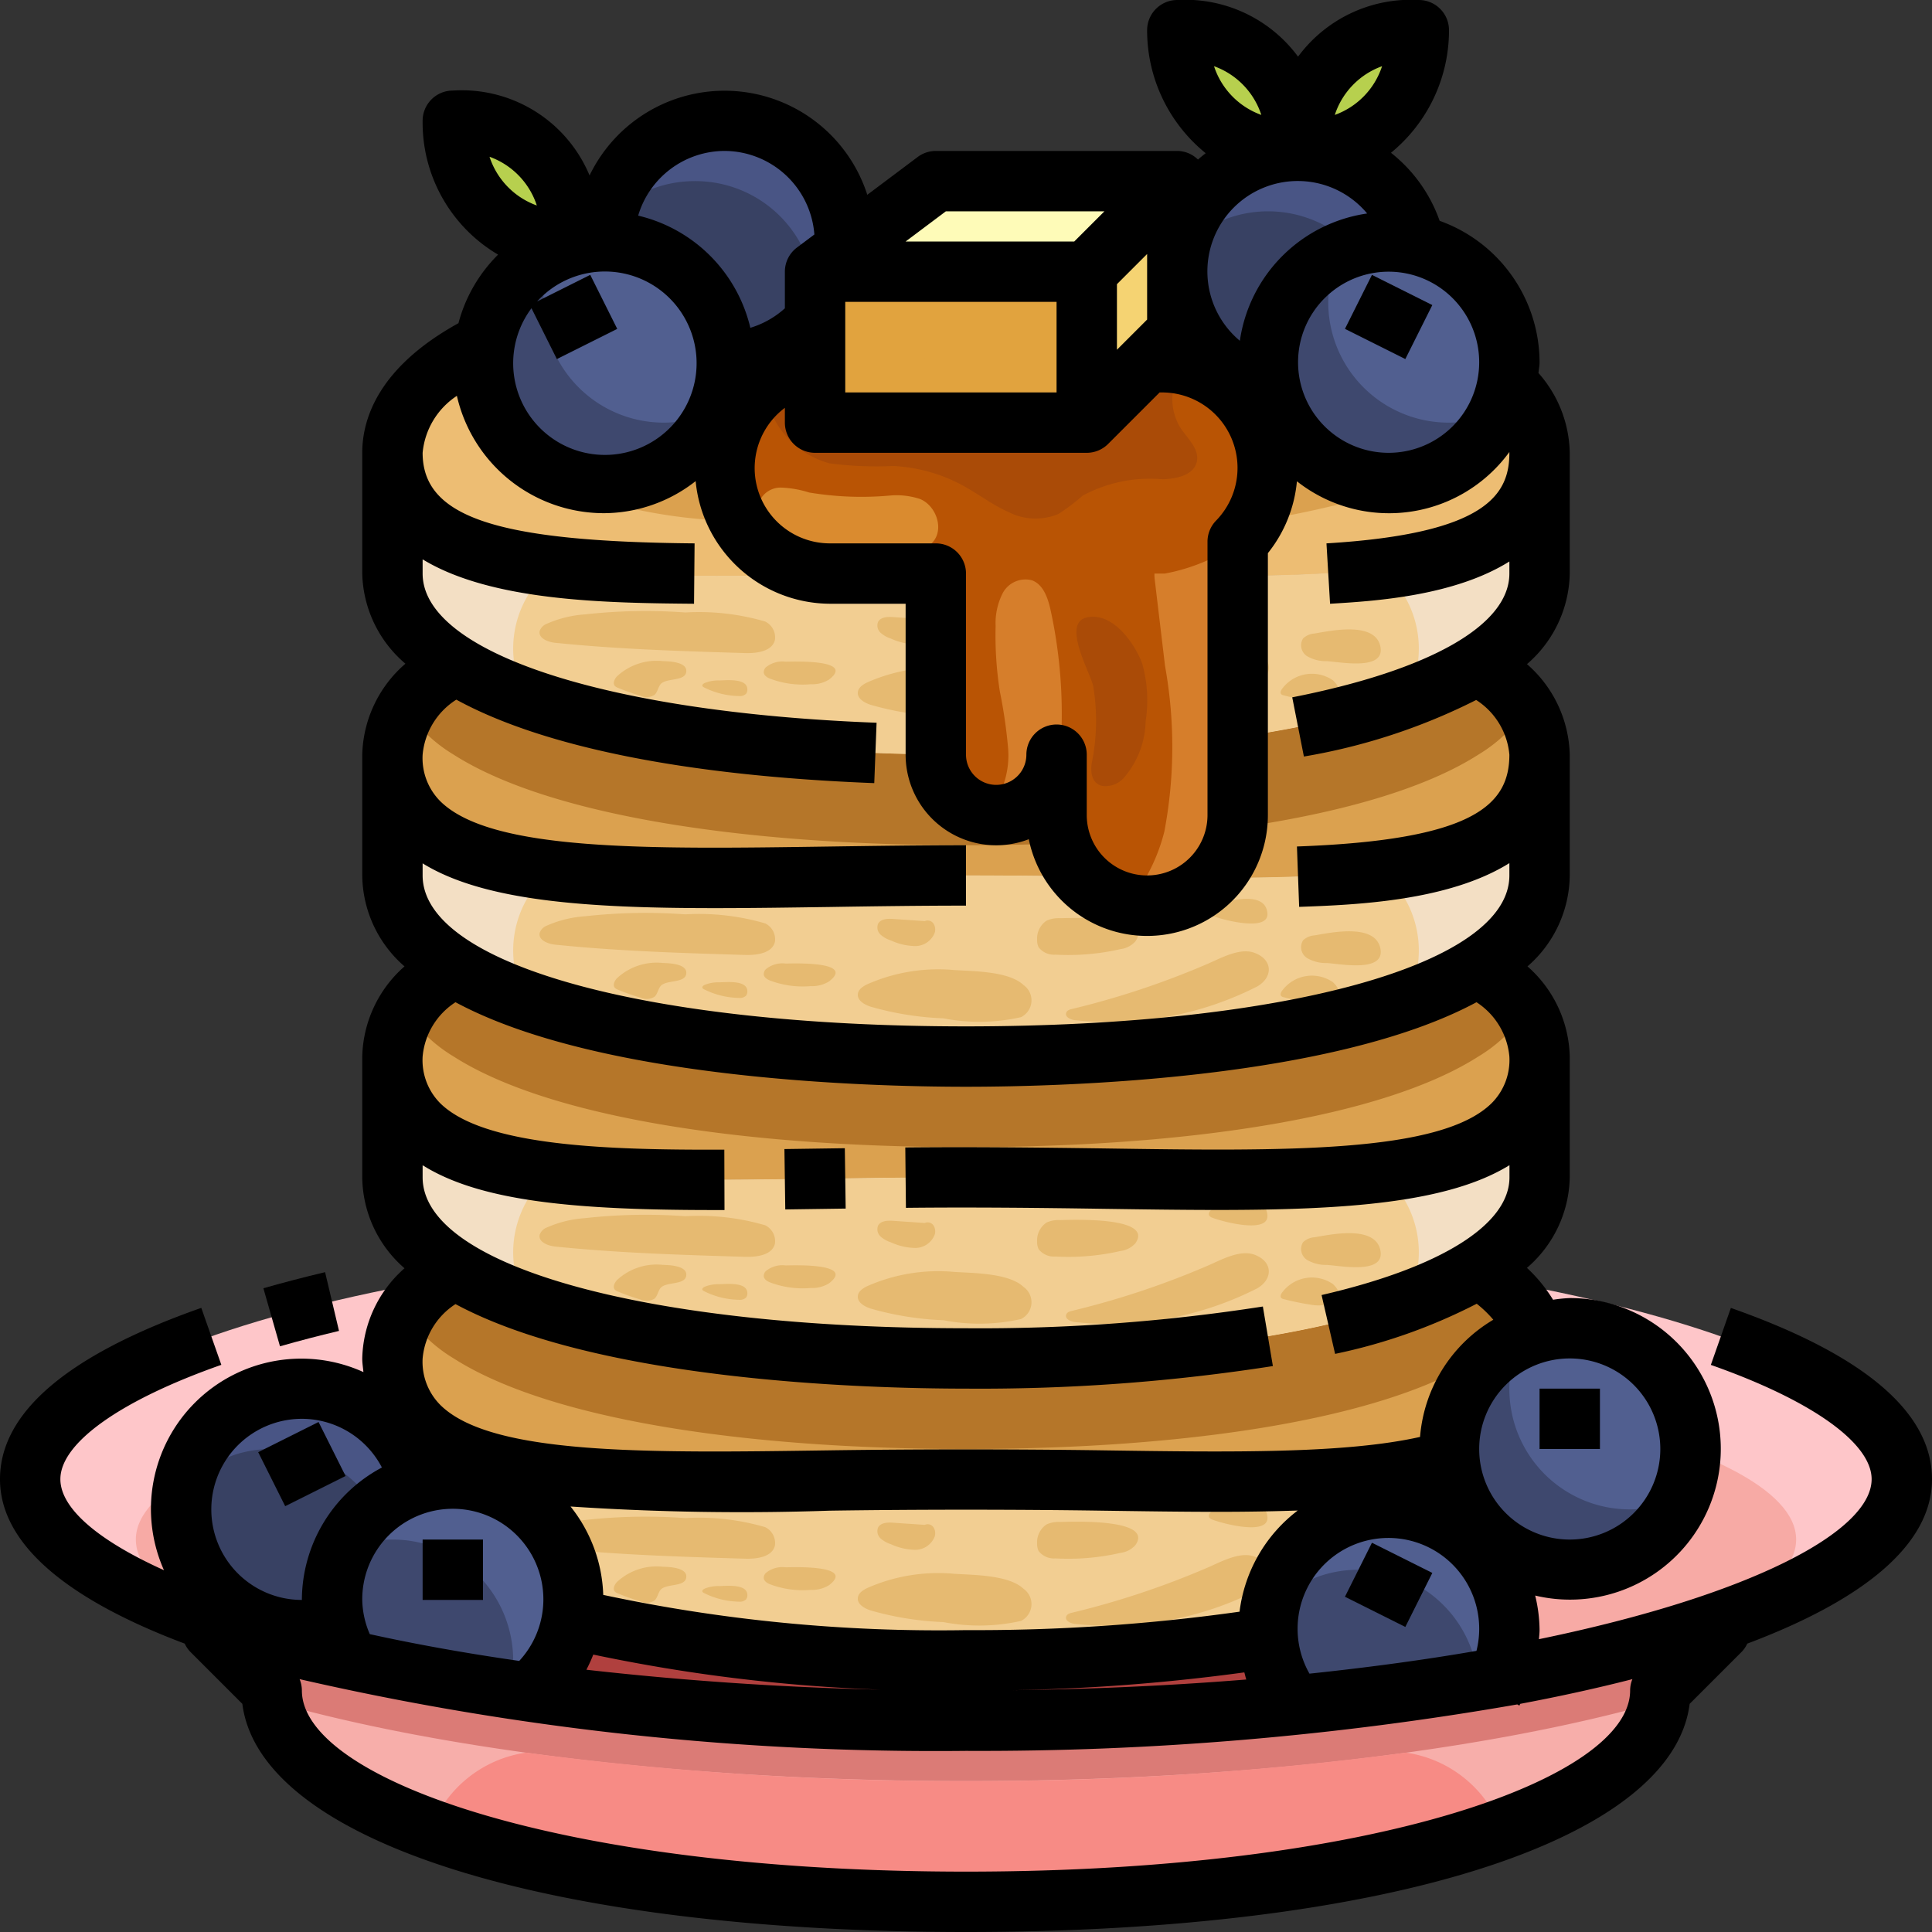 <svg id="_01-pancake" data-name="01-pancake" xmlns="http://www.w3.org/2000/svg" viewBox="0 0 64 64"><rect x="0" y="0" width="64" height="64" fill="#333333" stroke="none"/><path d="M57,53.73V54l-2,2c0,3.87-9.19,7-23,7S9,59.87,9,56L7,54v-.27C12.64,55.71,21.74,57,32,57S51.36,55.71,57,53.73Z" style="fill:#f7aeaa"/><path d="M57,54v-.27C51.36,55.71,42.26,57,32,57S12.64,55.71,7,53.73V54l2,2a2.391,2.391,0,0,0,.056.375C14.726,57.985,22.9,59,32,59s17.274-1.015,22.944-2.625A2.391,2.391,0,0,0,55,56Z" style="fill:#db7b76"/><path d="M57,53.73C51.36,55.71,42.26,57,32,57S12.64,55.71,7,53.73C3.23,52.41,1,50.77,1,49c0-4.42,13.88-8,31-8s31,3.58,31,8C63,50.77,60.77,52.41,57,53.73Z" style="fill:#fec6c9"/><path d="M54.177,54.548C49.174,56.033,41.1,57,32,57s-17.174-.967-22.177-2.452C6.478,53.558,4.5,52.328,4.5,51c0-3.315,12.313-6,27.5-6s27.5,2.685,27.5,6C59.5,52.328,57.522,53.558,54.177,54.548Z" style="fill:#f7aaa5"/><path d="M46.572,58.058A108,108,0,0,1,32,59a108,108,0,0,1-14.572-.942,3.983,3.983,0,0,0-3.158,2.527C18.312,62.063,24.459,63,32,63s13.688-.937,17.73-2.415A3.983,3.983,0,0,0,46.572,58.058Z" style="fill:#f78b85"/><path d="M42.01,54.27a3.931,3.931,0,0,0,.87,2.22c-3.39.33-7.05.51-10.88.51a108.565,108.565,0,0,1-14.36-.91l.01-.09a3.915,3.915,0,0,0,1.3-2.39l.05.01A52.219,52.219,0,0,0,32,55a61.433,61.433,0,0,0,10-.73Z" style="fill:#b0403e"/><path d="M51,45v4c0,4-8.51,6-19,6s-19-2-19-6V45c0,5,8.51,4,19,4S51,50,51,45Z" style="fill:#f3dfc4"/><path d="M51,35v4a3.663,3.663,0,0,1-2.03,3c-3.13,2-9.55,3-16.97,3s-13.84-1-16.97-3A3.663,3.663,0,0,1,13,39V35c0,5,8.51,4,19,4S51,40,51,35Z" style="fill:#f3dfc4"/><path d="M51,25v4a3.663,3.663,0,0,1-2.03,3c-3.13,2-9.55,3-16.97,3s-13.84-1-16.97-3A3.663,3.663,0,0,1,13,29V25c0,5,8.51,4,19,4S51,30,51,25Z" style="fill:#f3dfc4"/><path d="M51,15v4a3.663,3.663,0,0,1-2.03,3c-3.13,2-9.55,3-16.97,3s-13.84-1-16.97-3A3.663,3.663,0,0,1,13,19V15c0,5,8.51,4,19,4S51,20,51,15Z" style="fill:#f3dfc4"/><path d="M48.97,22A3.663,3.663,0,0,1,51,25c0,5-8.51,4-19,4s-19,1-19-4a3.663,3.663,0,0,1,2.03-3c3.13,2,9.55,3,16.97,3S45.84,24,48.97,22Z" style="fill:#dba14f"/><path d="M48.97,32A3.663,3.663,0,0,1,51,35c0,5-8.51,4-19,4s-19,1-19-4a3.663,3.663,0,0,1,2.03-3c3.13,2,9.55,3,16.97,3S45.84,34,48.97,32Z" style="fill:#dba14f"/><path d="M48.97,42A3.663,3.663,0,0,1,51,45c0,5-8.51,4-19,4s-19,1-19-4a3.663,3.663,0,0,1,2.03-3c3.13,2,9.55,3,16.97,3S45.84,44,48.97,42Z" style="fill:#dba14f"/><path d="M32,9c10.49,0,19,2,19,6,0,5-8.51,4-19,4s-19,1-19-4C13,11,21.51,9,32,9Z" style="fill:#dba14f"/><path d="M51,45v4c0,4-8.51,6-19,6s-19-2-19-6V45c0,5,8.51,4,19,4S51,50,51,45Z" style="fill:#f3dfc4"/><path d="M51,35v4a3.663,3.663,0,0,1-2.03,3c-3.13,2-9.55,3-16.97,3s-13.84-1-16.97-3A3.663,3.663,0,0,1,13,39V35c0,5,8.51,4,19,4S51,40,51,35Z" style="fill:#f3dfc4"/><path d="M51,25v4a3.663,3.663,0,0,1-2.03,3c-3.13,2-9.55,3-16.97,3s-13.84-1-16.97-3A3.663,3.663,0,0,1,13,29V25c0,5,8.51,4,19,4S51,30,51,25Z" style="fill:#f3dfc4"/><path d="M51,15v4a3.663,3.663,0,0,1-2.03,3c-3.13,2-9.55,3-16.97,3s-13.84-1-16.97-3A3.663,3.663,0,0,1,13,19V15c0,5,8.51,4,19,4S51,20,51,15Z" style="fill:#f3dfc4"/><path d="M48.97,22A3.663,3.663,0,0,1,51,25c0,5-8.51,4-19,4s-19,1-19-4a3.663,3.663,0,0,1,2.03-3c3.13,2,9.55,3,16.97,3S45.84,24,48.97,22Z" style="fill:#dba14f"/><path d="M48.97,22c-3.13,2-9.55,3-16.97,3s-13.84-1-16.97-3a4.98,4.98,0,0,0-1.578,1.5A4.98,4.98,0,0,0,15.03,25c3.13,2,9.55,3,16.97,3s13.84-1,16.97-3a4.98,4.98,0,0,0,1.578-1.5A4.98,4.98,0,0,0,48.97,22Z" style="fill:#b57629"/><path d="M48.97,32A3.663,3.663,0,0,1,51,35c0,5-8.51,4-19,4s-19,1-19-4a3.663,3.663,0,0,1,2.03-3c3.13,2,9.55,3,16.97,3S45.84,34,48.97,32Z" style="fill:#dba14f"/><path d="M48.97,42A3.663,3.663,0,0,1,51,45c0,5-8.51,4-19,4s-19,1-19-4a3.663,3.663,0,0,1,2.03-3c3.13,2,9.55,3,16.97,3S45.84,44,48.97,42Z" style="fill:#dba14f"/><path d="M50.024,12.849a3.874,3.874,0,0,1-.586.5,5.217,5.217,0,0,1-1.388,1.691,10.054,10.054,0,0,1-3.926,1.723,31.963,31.963,0,0,1-5.087.794,1.269,1.269,0,0,1-.427.346,2.006,2.006,0,0,1-.872.125,31.931,31.931,0,0,1-3.893-.323c-1.971-.036-3.945-.147-5.907-.262l-3.156-.184A17.167,17.167,0,0,1,18.3,16.03a6.317,6.317,0,0,1-3.425-3.9l-.015,0A3.561,3.561,0,0,0,13,15c0,5,8.51,4,19,4s19,1,19-4A3.045,3.045,0,0,0,50.024,12.849Z" style="fill:#edbd73"/><path d="M48.97,32c-3.13,2-9.55,3-16.97,3s-13.84-1-16.97-3a4.98,4.98,0,0,0-1.578,1.5A4.98,4.98,0,0,0,15.03,35c3.13,2,9.55,3,16.97,3s13.84-1,16.97-3a4.98,4.98,0,0,0,1.578-1.5A4.98,4.98,0,0,0,48.97,32Z" style="fill:#b57629"/><path d="M48.97,42c-3.13,2-9.55,3-16.97,3s-13.84-1-16.97-3a4.98,4.98,0,0,0-1.578,1.5A4.98,4.98,0,0,0,15.03,45c3.13,2,9.55,3,16.97,3s13.84-1,16.97-3a4.98,4.98,0,0,0,1.578-1.5A4.98,4.98,0,0,0,48.97,42Z" style="fill:#b57629"/><path d="M45.741,18.832C42.28,19.26,37.409,19,32,19s-10.28.26-13.741-.168a3.426,3.426,0,0,0-.843,4.29C20.9,24.372,26.134,25,32,25s11.1-.628,14.584-1.878a3.426,3.426,0,0,0-.843-4.29Z" style="fill:#f2ce92"/><path d="M19.375,20.353a3.737,3.737,0,0,0-1.258.309.4.4,0,0,0-.239.239c-.054.238.268.367.51.392,2.093.215,4.2.278,6.3.341.39.011.894-.058.983-.438a.587.587,0,0,0-.323-.607,7.8,7.8,0,0,0-2.648-.3A18.119,18.119,0,0,0,19.375,20.353Z" style="fill:#e6ba71"/><path d="M31.611,22.134a5.814,5.814,0,0,0-2.879.47c-.14.067-.293.164-.314.318-.03.223.228.367.444.432a10.133,10.133,0,0,0,2.391.38,6.259,6.259,0,0,0,2.568-.039.62.62,0,0,0,.081-1.067C33.419,22.17,32.238,22.174,31.611,22.134Z" style="fill:#e6ba71"/><path d="M35.522,23.421c-.08.018-.171.045-.2.121-.062.152.163.249.327.257a10.816,10.816,0,0,0,6-1.122c.517-.3.525-.874-.076-1.107-.5-.2-1.161.189-1.61.376A27.7,27.7,0,0,1,35.522,23.421Z" style="fill:#e6ba71"/><path d="M43.545,20.986a.606.606,0,0,0-.377.161.427.427,0,0,0,.133.591,1.244,1.244,0,0,0,.653.164c.46.028,1.957.328,1.769-.5S44.059,20.9,43.545,20.986Z" style="fill:#e6ba71"/><path d="M26.029,21.919a.866.866,0,0,0-.659.187.229.229,0,0,0-.07.172c.011.1.108.161.2.2a3.057,3.057,0,0,0,1.358.188,1.048,1.048,0,0,0,.605-.155C28.353,21.829,26.228,21.918,26.029,21.919Z" style="fill:#e6ba71"/><path d="M30.709,20.518l-1.133-.077c-.18-.012-.4,0-.486.155a.324.324,0,0,0,.079.364.936.936,0,0,0,.344.194,2.006,2.006,0,0,0,.8.186.693.693,0,0,0,.645-.427.361.361,0,0,0-.034-.317.233.233,0,0,0-.29-.083" style="fill:#e6ba71"/><path d="M23.818,22.541a1.176,1.176,0,0,0-.478.086c-.043.019-.09.061-.071.1a.1.1,0,0,0,.049.042,2.659,2.659,0,0,0,1.156.288.3.3,0,0,0,.241-.075.222.222,0,0,0,.042-.13C24.77,22.458,24.086,22.536,23.818,22.541Z" style="fill:#e6ba71"/><path d="M35.114,20.417a.954.954,0,0,0-.441.079.711.711,0,0,0-.317.643.521.521,0,0,0,.051.243.645.645,0,0,0,.562.242,7.709,7.709,0,0,0,2.152-.184.783.783,0,0,0,.492-.258C38.239,20.285,35.442,20.411,35.114,20.417Z" style="fill:#e6ba71"/><path d="M40.248,20c-.122.049-.262.185-.177.285a.2.2,0,0,0,.087.053c.36.139,1.879.539,1.827-.085C41.92,19.475,40.634,19.845,40.248,20Z" style="fill:#e6ba71"/><path d="M21.955,21.9a1.926,1.926,0,0,0-1.52.508c-.078.087-.144.222-.07.311a.27.27,0,0,0,.108.067,7.411,7.411,0,0,0,.737.261.5.5,0,0,0,.471-.027c.1-.09.116-.247.2-.353.177-.216.8-.089.85-.4C22.792,21.92,22.151,21.906,21.955,21.9Z" style="fill:#e6ba71"/><path d="M42.485,22.8c-.049.058-.092.15-.038.2a.156.156,0,0,0,.075.034,8.775,8.775,0,0,0,1,.2c.482.065,1.172-.193.63-.7A1.227,1.227,0,0,0,42.485,22.8Z" style="fill:#e6ba71"/><path d="M45.741,28.832C42.28,29.26,37.409,29,32,29s-10.28.26-13.741-.168a3.426,3.426,0,0,0-.843,4.29C20.9,34.372,26.134,35,32,35s11.1-.628,14.584-1.878a3.426,3.426,0,0,0-.843-4.29Z" style="fill:#f2ce92"/><path d="M19.375,30.353a3.737,3.737,0,0,0-1.258.309.4.4,0,0,0-.239.239c-.054.238.268.367.51.392,2.093.215,4.2.278,6.3.341.39.011.894-.058.983-.438a.587.587,0,0,0-.323-.607,7.8,7.8,0,0,0-2.648-.3A18.119,18.119,0,0,0,19.375,30.353Z" style="fill:#e6ba71"/><path d="M31.611,32.134a5.814,5.814,0,0,0-2.879.47c-.14.067-.293.164-.314.318-.03.223.228.367.444.432a10.133,10.133,0,0,0,2.391.38,6.259,6.259,0,0,0,2.568-.039.62.62,0,0,0,.081-1.067C33.419,32.17,32.238,32.174,31.611,32.134Z" style="fill:#e6ba71"/><path d="M35.522,33.421c-.08.018-.171.045-.2.121-.062.152.163.249.327.257a10.816,10.816,0,0,0,6-1.122c.517-.3.525-.874-.076-1.107-.5-.2-1.161.189-1.61.376A27.7,27.7,0,0,1,35.522,33.421Z" style="fill:#e6ba71"/><path d="M43.545,30.986a.606.606,0,0,0-.377.161.427.427,0,0,0,.133.591,1.244,1.244,0,0,0,.653.164c.46.028,1.957.328,1.769-.5S44.059,30.9,43.545,30.986Z" style="fill:#e6ba71"/><path d="M26.029,31.919a.866.866,0,0,0-.659.187.229.229,0,0,0-.07.172c.011.1.108.161.2.2a3.057,3.057,0,0,0,1.358.188,1.048,1.048,0,0,0,.605-.155C28.353,31.829,26.228,31.918,26.029,31.919Z" style="fill:#e6ba71"/><path d="M30.709,30.518l-1.133-.077c-.18-.012-.4,0-.486.155a.324.324,0,0,0,.079.364.936.936,0,0,0,.344.194,2.006,2.006,0,0,0,.8.186.693.693,0,0,0,.645-.427.361.361,0,0,0-.034-.317.233.233,0,0,0-.29-.083" style="fill:#e6ba71"/><path d="M23.818,32.541a1.176,1.176,0,0,0-.478.086c-.043.019-.09.061-.071.1a.1.1,0,0,0,.049.042,2.659,2.659,0,0,0,1.156.288.3.3,0,0,0,.241-.075.222.222,0,0,0,.042-.13C24.77,32.458,24.086,32.536,23.818,32.541Z" style="fill:#e6ba71"/><path d="M35.114,30.417a.954.954,0,0,0-.441.079.711.711,0,0,0-.317.643.521.521,0,0,0,.051.243.645.645,0,0,0,.562.242,7.709,7.709,0,0,0,2.152-.184.783.783,0,0,0,.492-.258C38.239,30.285,35.442,30.411,35.114,30.417Z" style="fill:#e6ba71"/><path d="M40.248,30c-.122.049-.262.185-.177.285a.2.2,0,0,0,.087.053c.36.139,1.879.539,1.827-.085C41.92,29.475,40.634,29.845,40.248,30Z" style="fill:#e6ba71"/><path d="M21.955,31.9a1.926,1.926,0,0,0-1.52.508c-.078.087-.144.222-.07.311a.27.27,0,0,0,.108.067,7.411,7.411,0,0,0,.737.261.5.5,0,0,0,.471-.027c.1-.09.116-.247.2-.353.177-.216.8-.089.85-.4C22.792,31.92,22.151,31.906,21.955,31.9Z" style="fill:#e6ba71"/><path d="M42.485,32.8c-.049.058-.092.15-.038.2a.156.156,0,0,0,.075.034,8.775,8.775,0,0,0,1,.2c.482.065,1.172-.193.63-.7A1.227,1.227,0,0,0,42.485,32.8Z" style="fill:#e6ba71"/><path d="M45.741,38.832C42.28,39.26,37.409,39,32,39s-10.28.26-13.741-.168a3.426,3.426,0,0,0-.843,4.29C20.9,44.372,26.134,45,32,45s11.1-.628,14.584-1.878a3.426,3.426,0,0,0-.843-4.29Z" style="fill:#f2ce92"/><path d="M19.375,40.353a3.737,3.737,0,0,0-1.258.309.4.4,0,0,0-.239.239c-.054.238.268.367.51.392,2.093.215,4.2.278,6.3.341.39.011.894-.058.983-.438a.587.587,0,0,0-.323-.607,7.8,7.8,0,0,0-2.648-.3A18.119,18.119,0,0,0,19.375,40.353Z" style="fill:#e6ba71"/><path d="M31.611,42.134a5.814,5.814,0,0,0-2.879.47c-.14.067-.293.164-.314.318-.03.223.228.367.444.432a10.133,10.133,0,0,0,2.391.38,6.259,6.259,0,0,0,2.568-.039.62.62,0,0,0,.081-1.067C33.419,42.17,32.238,42.174,31.611,42.134Z" style="fill:#e6ba71"/><path d="M35.522,43.421c-.08.018-.171.045-.2.121-.062.152.163.249.327.257a10.816,10.816,0,0,0,6-1.122c.517-.3.525-.874-.076-1.107-.5-.2-1.161.189-1.61.376A27.7,27.7,0,0,1,35.522,43.421Z" style="fill:#e6ba71"/><path d="M43.545,40.986a.606.606,0,0,0-.377.161.427.427,0,0,0,.133.591,1.244,1.244,0,0,0,.653.164c.46.028,1.957.328,1.769-.5S44.059,40.9,43.545,40.986Z" style="fill:#e6ba71"/><path d="M26.029,41.919a.866.866,0,0,0-.659.187.229.229,0,0,0-.07.172c.011.1.108.161.2.2a3.057,3.057,0,0,0,1.358.188,1.048,1.048,0,0,0,.605-.155C28.353,41.829,26.228,41.918,26.029,41.919Z" style="fill:#e6ba71"/><path d="M30.709,40.518l-1.133-.077c-.18-.012-.4,0-.486.155a.324.324,0,0,0,.079.364.936.936,0,0,0,.344.194,2.006,2.006,0,0,0,.8.186.693.693,0,0,0,.645-.427.361.361,0,0,0-.034-.317.233.233,0,0,0-.29-.083" style="fill:#e6ba71"/><path d="M23.818,42.541a1.176,1.176,0,0,0-.478.086c-.043.019-.09.061-.071.1a.1.1,0,0,0,.049.042,2.659,2.659,0,0,0,1.156.288.3.3,0,0,0,.241-.075.222.222,0,0,0,.042-.13C24.77,42.458,24.086,42.536,23.818,42.541Z" style="fill:#e6ba71"/><path d="M35.114,40.417a.954.954,0,0,0-.441.079.711.711,0,0,0-.317.643.521.521,0,0,0,.051.243.645.645,0,0,0,.562.242,7.709,7.709,0,0,0,2.152-.184.783.783,0,0,0,.492-.258C38.239,40.285,35.442,40.411,35.114,40.417Z" style="fill:#e6ba71"/><path d="M40.248,40c-.122.049-.262.185-.177.285a.2.2,0,0,0,.087.053c.36.139,1.879.539,1.827-.085C41.92,39.475,40.634,39.845,40.248,40Z" style="fill:#e6ba71"/><path d="M21.955,41.9a1.926,1.926,0,0,0-1.52.508c-.078.087-.144.222-.07.311a.27.27,0,0,0,.108.067,7.411,7.411,0,0,0,.737.261.5.5,0,0,0,.471-.027c.1-.09.116-.247.2-.353.177-.216.8-.089.85-.4C22.792,41.92,22.151,41.906,21.955,41.9Z" style="fill:#e6ba71"/><path d="M42.485,42.8c-.049.058-.092.15-.038.2a.156.156,0,0,0,.075.034,8.775,8.775,0,0,0,1,.2c.482.065,1.172-.193.63-.7A1.227,1.227,0,0,0,42.485,42.8Z" style="fill:#e6ba71"/><path d="M45.741,48.832C42.28,49.26,37.409,49,32,49s-10.28.26-13.741-.168a3.426,3.426,0,0,0-.843,4.29C20.9,54.372,26.134,55,32,55s11.1-.628,14.584-1.878a3.426,3.426,0,0,0-.843-4.29Z" style="fill:#f2ce92"/><path d="M19.375,50.353a3.737,3.737,0,0,0-1.258.309.4.4,0,0,0-.239.239c-.054.238.268.367.51.392,2.093.215,4.2.278,6.3.341.39.011.894-.058.983-.438a.587.587,0,0,0-.323-.607,7.8,7.8,0,0,0-2.648-.3A18.119,18.119,0,0,0,19.375,50.353Z" style="fill:#e6ba71"/><path d="M31.611,52.134a5.814,5.814,0,0,0-2.879.47c-.14.067-.293.164-.314.318-.03.223.228.367.444.432a10.133,10.133,0,0,0,2.391.38,6.259,6.259,0,0,0,2.568-.039.62.62,0,0,0,.081-1.067C33.419,52.17,32.238,52.174,31.611,52.134Z" style="fill:#e6ba71"/><path d="M35.522,53.421c-.08.018-.171.045-.2.121-.062.152.163.249.327.257a10.816,10.816,0,0,0,6-1.122c.517-.3.525-.874-.076-1.107-.5-.2-1.161.189-1.61.376A27.7,27.7,0,0,1,35.522,53.421Z" style="fill:#e6ba71"/><path d="M43.545,50.986a.606.606,0,0,0-.377.161.427.427,0,0,0,.133.591,1.244,1.244,0,0,0,.653.164c.46.028,1.957.328,1.769-.5S44.059,50.9,43.545,50.986Z" style="fill:#e6ba71"/><path d="M26.029,51.919a.866.866,0,0,0-.659.187.229.229,0,0,0-.07.172c.011.1.108.161.2.2a3.057,3.057,0,0,0,1.358.188,1.048,1.048,0,0,0,.605-.155C28.353,51.829,26.228,51.918,26.029,51.919Z" style="fill:#e6ba71"/><path d="M30.709,50.518l-1.133-.077c-.18-.012-.4,0-.486.155a.324.324,0,0,0,.079.364.936.936,0,0,0,.344.194,2.006,2.006,0,0,0,.8.186.693.693,0,0,0,.645-.427.361.361,0,0,0-.034-.317.233.233,0,0,0-.29-.083" style="fill:#e6ba71"/><path d="M23.818,52.541a1.176,1.176,0,0,0-.478.086c-.043.019-.09.061-.071.1a.1.1,0,0,0,.049.042,2.659,2.659,0,0,0,1.156.288.3.3,0,0,0,.241-.075.222.222,0,0,0,.042-.13C24.77,52.458,24.086,52.536,23.818,52.541Z" style="fill:#e6ba71"/><path d="M35.114,50.417a.954.954,0,0,0-.441.079.711.711,0,0,0-.317.643.521.521,0,0,0,.051.243.645.645,0,0,0,.562.242,7.709,7.709,0,0,0,2.152-.184.783.783,0,0,0,.492-.258C38.239,50.285,35.442,50.411,35.114,50.417Z" style="fill:#e6ba71"/><path d="M40.248,50c-.122.049-.262.185-.177.285a.2.2,0,0,0,.087.053c.36.139,1.879.539,1.827-.085C41.92,49.475,40.634,49.845,40.248,50Z" style="fill:#e6ba71"/><path d="M21.955,51.9a1.926,1.926,0,0,0-1.52.508c-.078.087-.144.222-.07.311a.27.27,0,0,0,.108.067,7.411,7.411,0,0,0,.737.261.5.5,0,0,0,.471-.027c.1-.09.116-.247.2-.353.177-.216.8-.089.85-.4C22.792,51.92,22.151,51.906,21.955,51.9Z" style="fill:#e6ba71"/><path d="M42.485,52.8c-.049.058-.092.15-.038.2a.156.156,0,0,0,.075.034,8.775,8.775,0,0,0,1,.2c.482.065,1.172-.193.63-.7A1.227,1.227,0,0,0,42.485,52.8Z" style="fill:#e6ba71"/><path d="M40.16,29.08A2.965,2.965,0,0,1,38,30a3,3,0,0,1-3-3V25a2,2,0,0,1-4,0V19H27.5a3.5,3.5,0,0,1-.5-6.96V14h9l2-2h.5A3.5,3.5,0,0,1,42,15.5a3.464,3.464,0,0,1-1,2.44V27A2.984,2.984,0,0,1,40.16,29.08Z" style="fill:#b95404"/><polygon points="39 9 39 11 38 12 36 14 36 9 39 6 39 9" style="fill:#f5d372"/><polygon points="39 6 36 9 27 9 28.12 8.16 31 6 39 6" style="fill:#fefbb8"/><polygon points="36 9 36 14 27 14 27 12.04 27 10.65 27 9 36 9" style="fill:#e1a33e"/><path d="M47,1s0,4-4,4C43,5,43,1,47,1Z" style="fill:#b7d04e"/><path d="M39,1c4,0,4,4,4,4C39,5,39,1,39,1Z" style="fill:#b7d04e"/><path d="M15,4c4,0,4,4,4,4C15,8,15,4,15,4Z" style="fill:#b7d04e"/><path d="M37.319,9.19a1.435,1.435,0,0,0-.37-.669.957.957,0,0,0-.3-.167L36,9v5l1.628-1.628A7.755,7.755,0,0,0,37.319,9.19Z" style="fill:#f5d372"/><path d="M37.92,7.08c.038.008.078.009.116.019a.6.6,0,0,1,.318.16.641.641,0,0,1,.115.354,34.448,34.448,0,0,1,.214,3.7L39,11V6Z" style="fill:#f5d372"/><path d="M32.68,6.744c1.571.816,3.513-.038,5.24.336L39,6H31.8A2.7,2.7,0,0,0,32.68,6.744Z" style="fill:#fefbb8"/><path d="M33.692,8.177a.735.735,0,0,0-.348.068c-.243.138-.251.472-.228.755H36l.646-.646a2.325,2.325,0,0,0-.6-.113A21.028,21.028,0,0,0,33.692,8.177Z" style="fill:#fefbb8"/><path d="M31.484,8.623A.559.559,0,0,0,31.077,9h.963c-.008-.018-.008-.038-.017-.055A.562.562,0,0,0,31.484,8.623Z" style="fill:#fefbb8"/><path d="M33.116,9l0,.037A21.026,21.026,0,0,1,32.99,14H36V9Z" style="fill:#e1a33e"/><path d="M32.15,9.6a1.621,1.621,0,0,0-.11-.6h-.963a1.806,1.806,0,0,0-.124.412A29.777,29.777,0,0,0,30.508,14h.926a1.7,1.7,0,0,1,.059-.2A11.3,11.3,0,0,0,32.15,9.6Z" style="fill:#e1a33e"/><path d="M27.478,15.349a12.018,12.018,0,0,0,2.116.088,5.37,5.37,0,0,1,2.312.652c.505.276.966.634,1.493.868a1.964,1.964,0,0,0,1.669.066,7.237,7.237,0,0,0,.8-.606,4.693,4.693,0,0,1,2.634-.541c.46-.011,1.035-.126,1.142-.574.1-.419-.3-.77-.539-1.126a1.836,1.836,0,0,1,.128-2.1A3.471,3.471,0,0,0,38.5,12H38l-2,2H27V12.04a3.472,3.472,0,0,0-1.683.727A2.953,2.953,0,0,0,27.478,15.349Z" style="fill:#aa4b07"/><path d="M34.8,20.2c-.088-.391-.237-.835-.612-.976a.853.853,0,0,0-.966.414,2.187,2.187,0,0,0-.241,1.1,11.99,11.99,0,0,0,.14,2.166,16.971,16.971,0,0,1,.273,1.871,2.921,2.921,0,0,1-.439,1.806,1.8,1.8,0,0,1-.357.372A2,2,0,0,0,35,25v1A16.114,16.114,0,0,0,34.8,20.2Z" style="fill:#d67e2b"/><path d="M38.243,19a1.279,1.279,0,0,0,.009.2q.171,1.43.341,2.859a15.073,15.073,0,0,1-.022,5.486,6.12,6.12,0,0,1-1.2,2.383A3.011,3.011,0,0,0,38,30a3,3,0,0,0,3-3V18a6.265,6.265,0,0,1-2.414,1Z" style="fill:#d67e2b"/><path d="M36.214,22.724a7,7,0,0,1-.05,2.563c-.043.289-.008.671.362.75a.817.817,0,0,0,.713-.281,2.966,2.966,0,0,0,.712-1.866A4.489,4.489,0,0,0,37.842,22c-.155-.474-.88-1.737-1.824-1.55C35.151,20.621,36.111,22.268,36.214,22.724Z" style="fill:#aa4b07"/><path d="M30.471,16.528a2.47,2.47,0,0,0-.984-.113,10.547,10.547,0,0,1-2.683-.1,3.489,3.489,0,0,0-.932-.163.767.767,0,0,0-.733.5c-.1.395.254.756.607.962a7.849,7.849,0,0,0,4.452.612,1.188,1.188,0,0,0,.474-.095C31.366,17.777,31.088,16.771,30.471,16.528Z" style="fill:#da8b2f"/><path d="M50,12a3.64,3.64,0,0,1-.07.74,4,4,0,0,1-7.84.1A3.861,3.861,0,0,1,42,12a4,4,0,0,1,4-4,3.861,3.861,0,0,1,.84.09A4,4,0,0,1,50,12Z" style="fill:#515f90"/><path d="M46.87,7.99l-.03.1A3.861,3.861,0,0,0,46,8a4,4,0,0,0-4,4,3.861,3.861,0,0,0,.09.84l-.1.03a4,4,0,1,1,4.88-4.88Z" style="fill:#495585"/><path d="M28,8l.12.16L27,9v1.65A3.991,3.991,0,0,1,24,12a4,4,0,0,0-4-4,4,4,0,0,1,8,0Z" style="fill:#495585"/><path d="M20,8a4,4,0,1,1-4,4,3.938,3.938,0,0,1,.05-.6A4,4,0,0,1,20,8Z" style="fill:#515f90"/><path d="M42,7a3.967,3.967,0,0,0-2.929,1.3A3.936,3.936,0,0,0,39,9a3.994,3.994,0,0,0,2.99,3.87l.1-.03A3.861,3.861,0,0,1,42,12a3.985,3.985,0,0,1,2.844-3.81A3.984,3.984,0,0,0,42,7Z" style="fill:#384163"/><path d="M23,6a3.967,3.967,0,0,0-2.929,1.3A3.936,3.936,0,0,0,20,8a4,4,0,0,1,4,4,3.981,3.981,0,0,0,2.928-1.284A3.963,3.963,0,0,0,23,6Z" style="fill:#384163"/><path d="M18,10a3.9,3.9,0,0,1,.372-1.639A3.99,3.99,0,0,0,16.05,11.4,3.938,3.938,0,0,0,16,12a4,4,0,0,0,7.641,1.641A3.987,3.987,0,0,1,18,10Z" style="fill:#3e486e"/><path d="M44,10a3.9,3.9,0,0,1,.372-1.639A3.99,3.99,0,0,0,42.05,11.4,3.938,3.938,0,0,0,42,12a4,4,0,0,0,7.641,1.641A3.987,3.987,0,0,1,44,10Z" style="fill:#3e486e"/><path d="M52,44a4,4,0,1,1-3.98,4.39c-.01-.13-.02-.26-.02-.39a4,4,0,0,1,2.81-3.82A3.944,3.944,0,0,1,52,44Z" style="fill:#515f90"/><path d="M50,54a3.9,3.9,0,0,1-.32,1.57c-2.09.38-4.37.69-6.8.92a3.931,3.931,0,0,1-.87-2.22A2.437,2.437,0,0,1,42,54a4,4,0,1,1,8,0Z" style="fill:#515f90"/><path d="M45,52a3.944,3.944,0,0,0-1.19.18,4.008,4.008,0,0,0-1.738,1.11A3.956,3.956,0,0,0,42,54a2.437,2.437,0,0,0,.01.27,3.931,3.931,0,0,0,.87,2.22c2.16-.2,4.194-.475,6.089-.8A3.987,3.987,0,0,0,45,52Z" style="fill:#3e486e"/><path d="M19,53a4.071,4.071,0,0,1-.05.61A3.915,3.915,0,0,1,17.65,56l-.01.09c-2.2-.3-4.25-.66-6.1-1.09a3.81,3.81,0,0,1-.44-1.15A3.411,3.411,0,0,1,11,53a4.007,4.007,0,0,1,2.91-3.85A3.931,3.931,0,0,1,15,49a4.07,4.07,0,0,1,.5.03A4.007,4.007,0,0,1,19,53Z" style="fill:#515f90"/><path d="M13.87,49l.04.15A4.007,4.007,0,0,0,11,53a3.411,3.411,0,0,0,.1.85l-.1.02A3.657,3.657,0,0,1,10,54a4,4,0,1,1,3.87-5Z" style="fill:#495585"/><path d="M17,55a4.007,4.007,0,0,0-3.5-3.97A4.07,4.07,0,0,0,13,51a3.772,3.772,0,0,0-1.632.354A3.955,3.955,0,0,0,11,53a3.411,3.411,0,0,0,.1.85A3.81,3.81,0,0,0,11.54,55c1.628.378,3.418.7,5.322.977.03-.122.069-.241.088-.367A4.071,4.071,0,0,0,17,55Z" style="fill:#3e486e"/><path d="M10,54a3.657,3.657,0,0,0,1-.13l.1-.02A3.411,3.411,0,0,1,11,53a3.977,3.977,0,0,1,1.431-3.049A4.011,4.011,0,0,0,9.5,48.03,4.07,4.07,0,0,0,9,48a3.931,3.931,0,0,0-1.09.15A4.008,4.008,0,0,0,6.071,49.3,3.957,3.957,0,0,0,10,54Z" style="fill:#384163"/><path d="M50,46a3.9,3.9,0,0,1,.372-1.639A3.99,3.99,0,0,0,48.05,47.4,3.938,3.938,0,0,0,48,48a4,4,0,0,0,7.641,1.641A3.987,3.987,0,0,1,50,46Z" style="fill:#3e486e"/><path d="M11.23,44.088l-.461-1.946q-1.07.255-2.044.533l.55,1.923Q10.207,44.331,11.23,44.088Z"/><path d="M64,49c0-2.21-2.242-4.119-6.663-5.673l-.663,1.887C60.009,46.386,62,47.8,62,49c0,1.722-3.964,3.844-11.02,5.3.006-.1.02-.2.02-.3a4.966,4.966,0,0,0-.145-1.145A4.995,4.995,0,1,0,52,43a4.817,4.817,0,0,0-.553.056A4.988,4.988,0,0,0,50.582,42,4.051,4.051,0,0,0,52,39V35a4.1,4.1,0,0,0-1.4-2.987A4.041,4.041,0,0,0,52,29V25a4.108,4.108,0,0,0-1.417-3A4.055,4.055,0,0,0,52,19V15a4.093,4.093,0,0,0-1.036-2.643c.009-.12.036-.235.036-.357a4.991,4.991,0,0,0-3.31-4.685,4.975,4.975,0,0,0-1.612-2.254A5.24,5.24,0,0,0,48,1a1,1,0,0,0-1-1,4.641,4.641,0,0,0-4,1.877A4.641,4.641,0,0,0,39,0a1,1,0,0,0-1,1,5.235,5.235,0,0,0,1.94,4.075c-.087.068-.173.137-.255.211A.989.989,0,0,0,39,5H31a1,1,0,0,0-.6.2L28.73,6.453a4.966,4.966,0,0,0-9.2-.641A4.585,4.585,0,0,0,15,3a1,1,0,0,0-1,1,5.073,5.073,0,0,0,2.5,4.435,4.993,4.993,0,0,0-1.313,2.271C12.586,12.141,12,13.818,12,15v4a4.039,4.039,0,0,0,1.43,2.986A4.111,4.111,0,0,0,12,25v4a4.041,4.041,0,0,0,1.4,3.013A4.1,4.1,0,0,0,12,35v4a4.041,4.041,0,0,0,1.4,3.013A4.1,4.1,0,0,0,12,45c0,.157.025.3.039.452a4.98,4.98,0,0,0-6.607,6.563C3.2,51.007,2,49.944,2,49c0-1.2,1.993-2.615,5.332-3.788l-.664-1.887C2.244,44.88,0,46.789,0,49s2.355,4.032,6.119,5.447a.987.987,0,0,0,.174.26l1.735,1.735C8.605,60.982,18.092,64,32,64s23.4-3.018,23.972-7.558l1.735-1.735a.987.987,0,0,0,.174-.26C61.645,53.032,64,51.208,64,49ZM43.378,55.442a3.008,3.008,0,1,1,5.532-.755Q46.362,55.128,43.378,55.442ZM12.25,54.133A2.965,2.965,0,0,1,12,53a3,3,0,1,1,5.2,2.02C15.4,54.762,13.749,54.463,12.25,54.133Zm28.812-.744A62.64,62.64,0,0,1,32,54a53.278,53.278,0,0,1-12.017-1.167A4.943,4.943,0,0,0,18.9,49.905a85.555,85.555,0,0,0,8.581.138c2.9-.043,6.147-.043,9.046,0,1.324.019,2.6.038,3.808.038q1.391,0,2.654-.043A4.971,4.971,0,0,0,41.062,53.389ZM19.653,54.81A55.668,55.668,0,0,0,32,56a65.518,65.518,0,0,0,9.22-.6c.023.078.039.158.065.236C38.436,55.867,35.336,56,32,56a109.111,109.111,0,0,1-12.575-.688A5.042,5.042,0,0,0,19.653,54.81ZM55,48a3,3,0,1,1-3-3A3,3,0,0,1,55,48ZM49,12a3,3,0,1,1-3-3A3,3,0,0,1,49,12ZM45.783,2.193a2.559,2.559,0,0,1-1.566,1.614A2.559,2.559,0,0,1,45.783,2.193Zm-4,1.614a2.558,2.558,0,0,1-1.567-1.614A2.556,2.556,0,0,1,41.783,3.807Zm3.506,3.265a4.981,4.981,0,0,0-4.217,4.217,2.994,2.994,0,1,1,4.217-4.217ZM35,24a1,1,0,0,0-1,1,1,1,0,0,1-2,0V19a1,1,0,0,0-1-1H27.5A2.493,2.493,0,0,1,26,13.51V14a1,1,0,0,0,1,1h9a1,1,0,0,0,.707-.293L38.414,13H38.5a2.5,2.5,0,0,1,1.785,4.245,1,1,0,0,0-.285.7V27a2,2,0,0,1-4,0V25A1,1,0,0,0,35,24ZM17.606,10.211l.841,1.684,2-1-.894-1.79-1.761.881a3.038,3.038,0,1,1-.186.225ZM38,10.586l-1,1V9.414l1-1ZM28,10h7v3H28Zm3.333-3h5.253l-1,1H30ZM24,5a2.994,2.994,0,0,1,2.977,2.768L26.4,8.2A1,1,0,0,0,26,9h0v1.213a3,3,0,0,1-1.144.646A5,5,0,0,0,21.14,7.143,2.993,2.993,0,0,1,24,5ZM17.783,6.807a2.558,2.558,0,0,1-1.567-1.614A2.556,2.556,0,0,1,17.783,6.807Zm-2.667,16.37c2.844,1.554,7.555,2.522,13.845,2.765l.077-2C20.043,23.6,14,21.608,14,19v-.471c2.3,1.4,6.121,1.446,8.991,1.471l.018-2C16.441,17.943,14,17.13,14,15a2.537,2.537,0,0,1,1.135-1.887A5,5,0,0,0,20,17a4.947,4.947,0,0,0,3.044-1.062A4.49,4.49,0,0,0,27.5,20H30v5a3,3,0,0,0,4.08,2.8A4,4,0,0,0,42,27V18.324a4.453,4.453,0,0,0,.962-2.381A4.93,4.93,0,0,0,50,14.973c0,.009,0,.018,0,.027,0,1.368-.734,2.678-6.059,3l.119,2c1.456-.086,4.1-.249,5.94-1.4V19c0,1.708-2.622,3.2-7.193,4.1l.386,1.961A20.024,20.024,0,0,0,48.9,23.188,2.4,2.4,0,0,1,50,25c0,1.673-1.2,2.831-7.037,3.041l.073,2c1.84-.066,4.935-.182,6.964-1.449V29c0,2.944-7.4,5-18,5s-18-2.056-18-5v-.4c2.023,1.249,5.429,1.483,9.681,1.483,1.2,0,2.471-.019,3.8-.038C28.927,30.022,30.441,30,32,30V28c-1.569,0-3.094.022-4.552.043-6,.087-11.174.164-12.862-1.5A2.024,2.024,0,0,1,14,25,2.415,2.415,0,0,1,15.116,23.177ZM15.089,33.2C19.812,35.74,28.635,36,32,36s12.188-.26,16.911-2.8A2.4,2.4,0,0,1,50,35a2.024,2.024,0,0,1-.586,1.543c-1.688,1.665-6.866,1.589-12.862,1.5-2.089-.029-4.373-.054-6.563-.032l.021,2c2.171-.024,4.439,0,6.513.032,1.325.019,2.594.038,3.8.038,4.25,0,7.657-.234,9.68-1.483V39c0,1.567-2.269,2.987-6.224,3.9l.448,1.949a18.383,18.383,0,0,0,4.691-1.661,3.828,3.828,0,0,1,.55.53A4.971,4.971,0,0,0,47.041,47.6c-2.479.555-6.21.508-10.489.445-2.918-.042-6.187-.042-9.1,0-6,.087-11.174.164-12.862-1.5A2.024,2.024,0,0,1,14,45a2.394,2.394,0,0,1,1.089-1.8C19.812,45.74,28.635,46,32,46a62.935,62.935,0,0,0,10.166-.747l-.332-1.973A60.905,60.905,0,0,1,32,44c-10.6,0-18-2.056-18-5v-.4c1.923,1.206,5.09,1.484,9.657,1.484H24l-.006-2c-3.789.014-7.968-.1-9.42-1.547A2.024,2.024,0,0,1,14,35,2.394,2.394,0,0,1,15.089,33.2ZM10,47a2.993,2.993,0,0,1,2.651,1.613A4.986,4.986,0,0,0,10,53a3,3,0,0,1,0-6Zm44,9c0,2.886-8.411,6-22,6s-22-3.114-22-6a1,1,0,0,0-.075-.376A94.256,94.256,0,0,0,32,58a103.449,103.449,0,0,0,18.262-1.539l.069.039c.011-.018.018-.039.029-.058,1.3-.245,2.545-.518,3.715-.818A1,1,0,0,0,54,56Z"/><rect x="25.999" y="38.05" width="2.001" height="2" transform="translate(-0.55 0.386) rotate(-0.811)"/><rect x="45" y="9.382" width="2" height="2.236" transform="translate(16.037 46.948) rotate(-63.435)"/><rect x="45" y="51.382" width="2" height="2.236" transform="translate(-21.529 70.165) rotate(-63.435)"/><rect x="8.882" y="47.5" width="2.236" height="2" transform="translate(-20.634 9.592) rotate(-26.565)"/><rect x="51" y="46" width="2" height="2"/><rect x="14" y="51" width="2" height="2"/></svg>